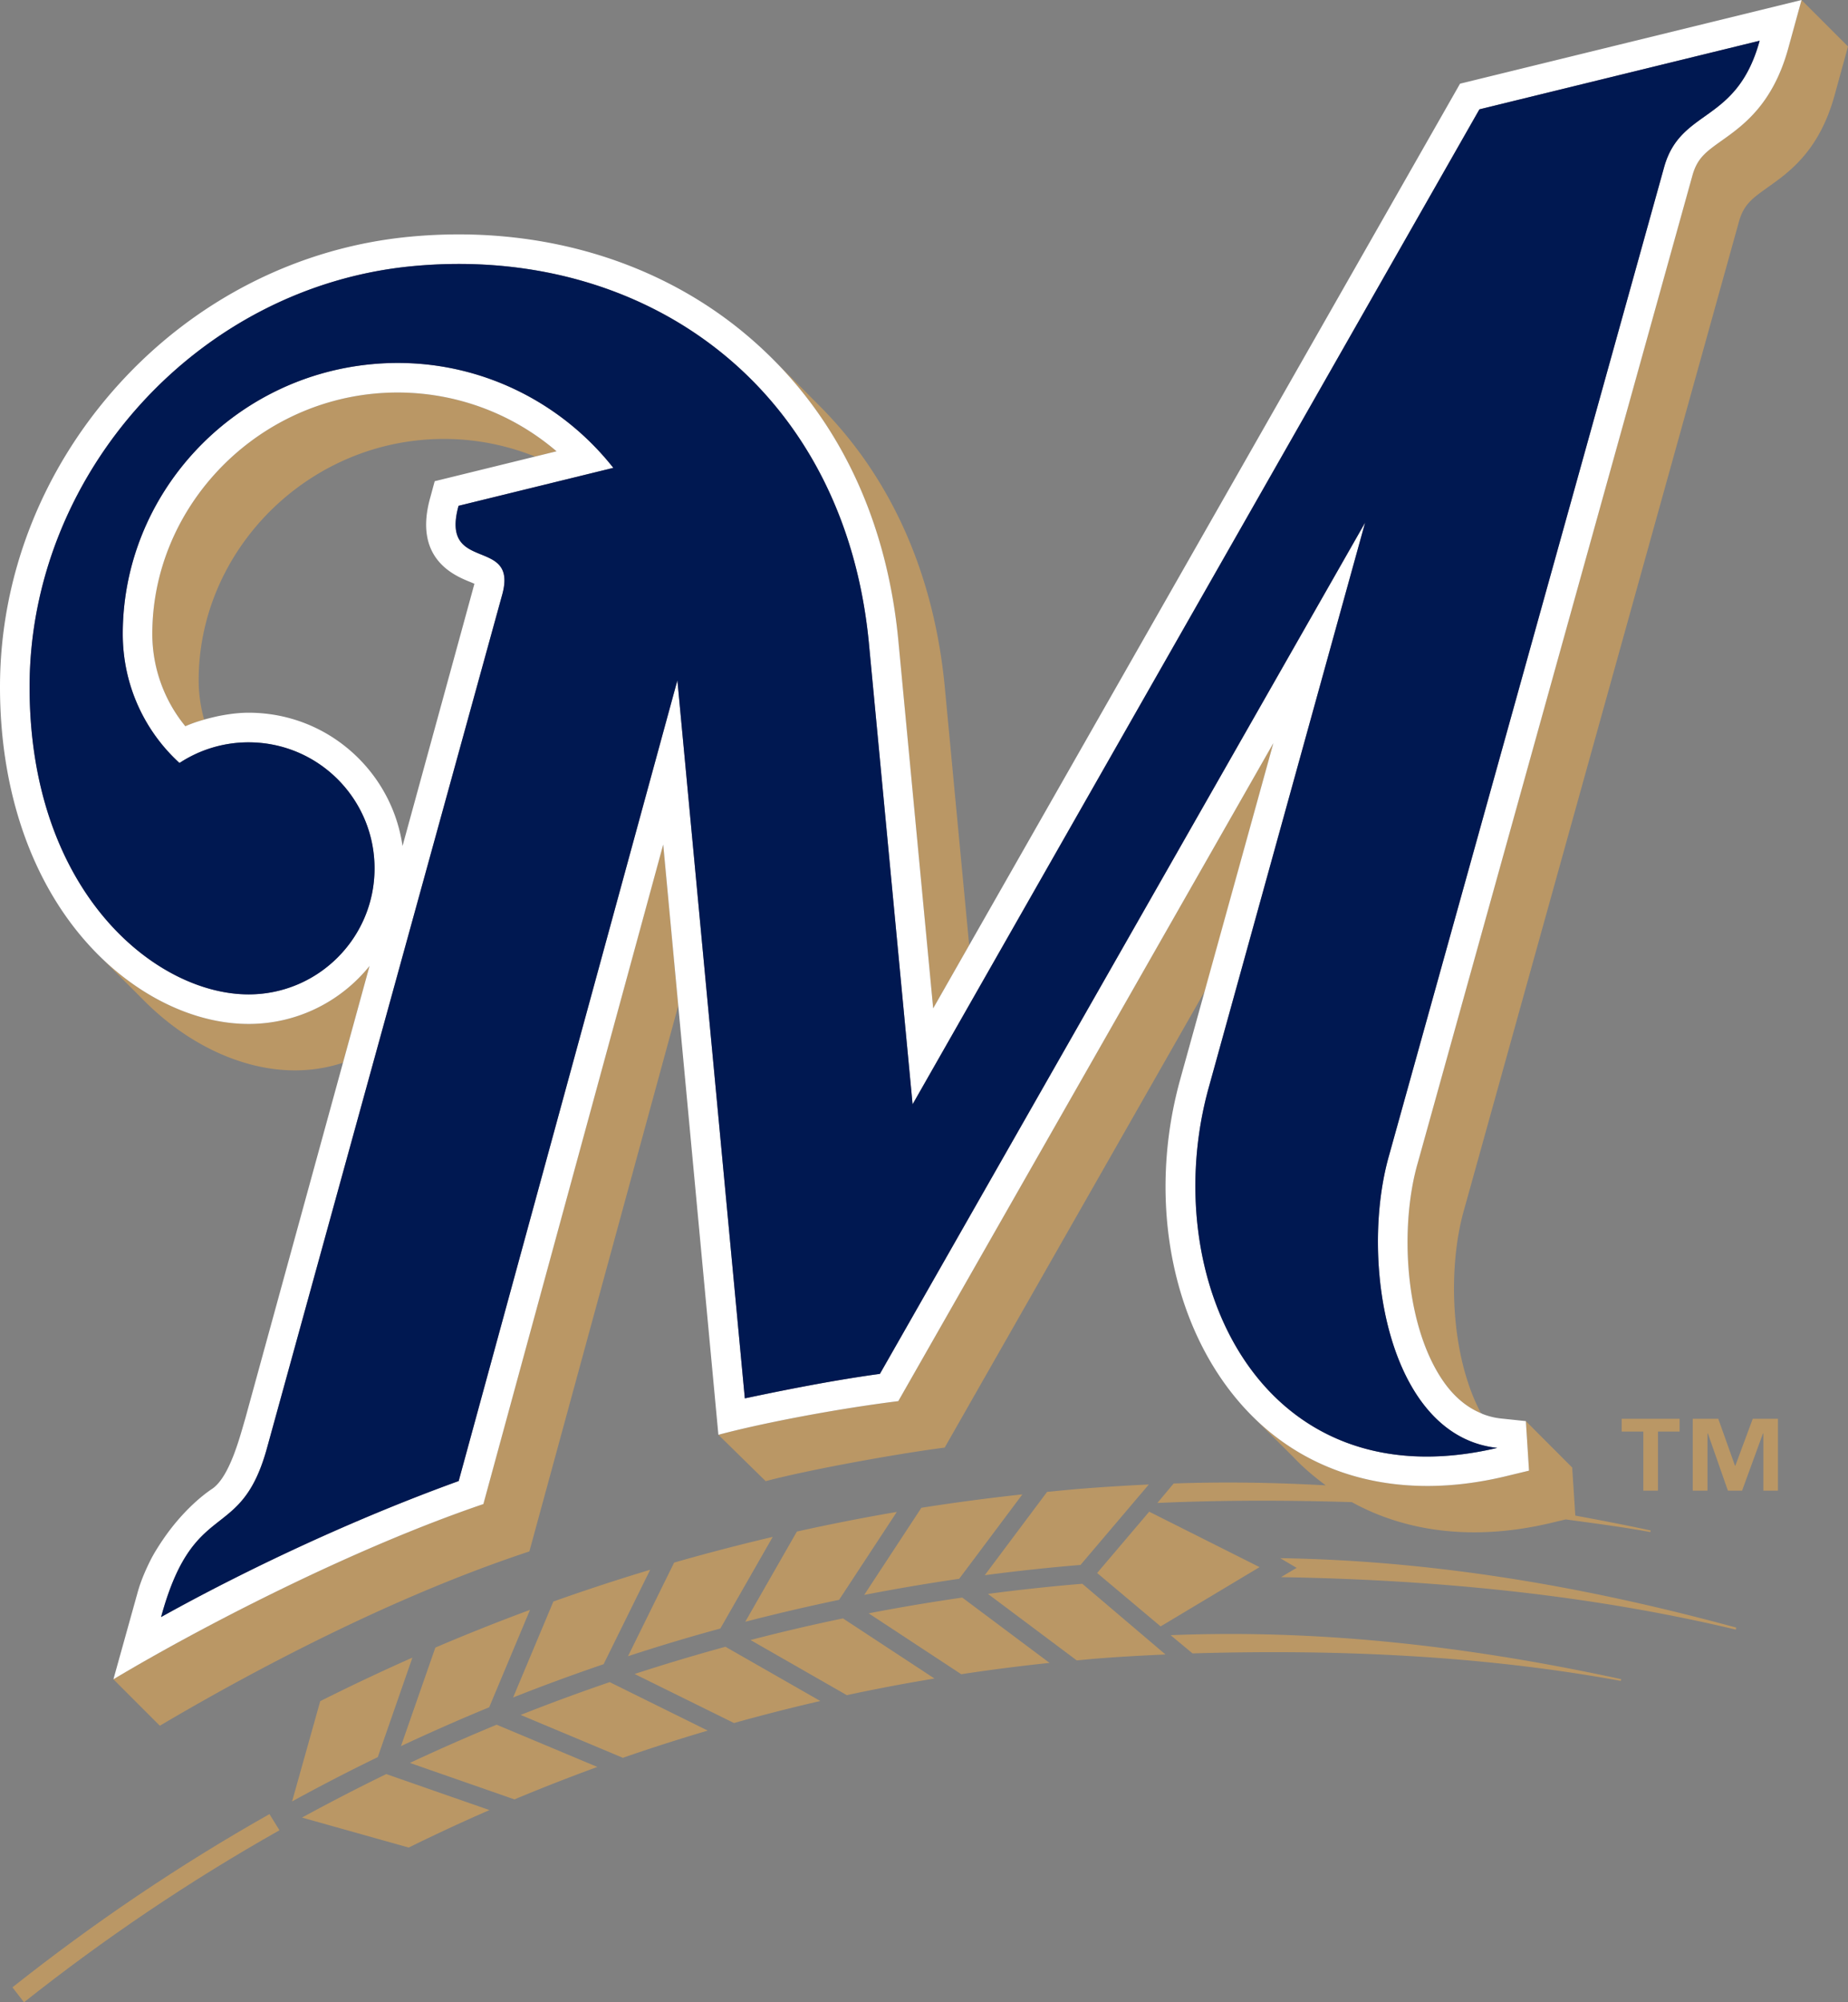 <svg xmlns="http://www.w3.org/2000/svg" viewBox="0 0 707.362 766.041"><rect x="0" y="0" width="707.362" height="766.041" fill="#808080" stroke="none"/><title>Milwaukee Brewers cap logo</title><path d="M642.905 547.685h-8.287v22.612h-5.6v-22.612h-8.287v-4.89h22.175v4.89zm37.646 22.612h-5.588v-21.892h-.146l-7.995 21.892h-5.43l-7.668-21.892h-.146v21.892h-5.645v-27.503h9.772l6.398 17.957h.135l6.668-17.956h9.648v27.503zM147.85 678.73a794.062 794.062 0 0 0-32.248 16.643l40.828 11.47c10.176-4.993 20.465-9.794 30.922-14.337l-39.5-13.775zm95.05-38.295l38.05 18.767a725.727 725.727 0 0 1 33.047-8.422l-36.32-20.757a780.643 780.643 0 0 0-34.777 10.412m89.597-23.203l35.442 23.298a726.15 726.15 0 0 1 33.81-4.33l-33.418-24.995a776.354 776.354 0 0 0-35.835 6.027m-1.706-7.042a798.343 798.343 0 0 1 36.363-6.172l24.186-32.293a806.837 806.837 0 0 0-38.66 5.127l-21.89 33.34zm-173.9 64.275l40.03 13.954a737.738 737.738 0 0 1 31.73-12.415l-38.534-16.158a791.11 791.11 0 0 0-33.226 14.618m42.4-18.361l39.14 16.405c10.716-3.733 21.544-7.185 32.485-10.412l-37.533-18.542a770.333 770.333 0 0 0-34.093 12.55m85.977-35.647a794.735 794.735 0 0 1 35.914-8.388l22.095-33.632a791.483 791.483 0 0 0-38.253 7.51l-19.756 34.51zm2.007 6.989l36.87 21.094a704.125 704.125 0 0 1 33.553-6.364L322.66 619.17a725.23 725.23 0 0 0-35.387 8.276m113.523-56.676l-23.86 31.88a753.303 753.303 0 0 1 36.667-3.937l26.132-30.775c-8.175.393-16.372.877-24.557 1.518-4.814.36-9.604.854-14.382 1.315M378.153 609.8l34.002 25.446c2.71-.247 5.408-.54 8.13-.742 8.636-.686 17.26-1.136 25.828-1.53l-31.832-27.052a737.706 737.706 0 0 0-36.127 3.878m-137.776 23.844c11.67-3.812 23.41-7.354 35.34-10.592l20.06-35.06a804.08 804.08 0 0 0-37.735 9.828l-17.665 35.824zm255.946-33.806l-6.005 3.553c59.447.99 118.164 6.736 174.116 20.072l.124-.776c-56.142-15.303-114.252-25.603-174.533-26.56l6.297 3.712zm-373.75 51.006l-10.772 38.354a732.266 732.266 0 0 1 32.8-16.945l13.256-38.073a798.986 798.986 0 0 0-35.284 16.664m73.824-1.404a738.59 738.59 0 0 1 34.643-12.74l17.834-36.138a797.482 797.482 0 0 0-37.06 12.155l-15.416 36.724zm6.48-33.528a776.184 776.184 0 0 0-36.24 14.427l-13.156 37.7a788.573 788.573 0 0 1 33.766-14.864l15.63-37.264zm245.202 9.678l8.388 6.973c55.77-1.642 111.003.843 163.918 10.513l.19-.652c-55.714-12.065-113.183-19.217-172.496-16.833m34.05-26.034l-42.245-21.206-19.936 23.456 24.31 20.43m-259.239-46.81C133.924 592.8 75.926 623.013 43.41 642.465l17.776 17.777c37.59-22.22 90.19-49.778 141.44-66.69l56.998-208.793-5.768-61.664-68.837 252.33zM76.045 260.285c0-47.057 37.387-87.446 85.04-91.932a93.514 93.514 0 0 1 43.706 6.32l-38.398 9.433 46.64-11.447c-19.125-16.373-44.1-24.48-69.702-22.074-47.687 4.498-85.03 44.864-85.03 91.933a55.763 55.763 0 0 0 12.64 35.328c3.26-1.44 6.678-2.45 10.13-3.306-.99.248-2 .382-2.968.664-1.315-4.823-2.057-9.827-2.057-14.92m81.582 50.432c2.856-10.355 6.994-25.457 11.087-40.366l-11.087 40.344v.022zm-62.465 81.029c-19.756 0-40.75-9.658-57.615-26.514 2.99 2.97 14.775 14.765 17.766 17.767 16.866 16.855 37.837 26.514 57.593 26.514 6.398 0 12.57-1.022 18.362-2.923l10.175-37.016c-10.896 13.528-27.594 22.175-46.282 22.175M575.74 564.935c-39.04 9.232-73.863.45-97.915-24.692 3.407 3.554 15.315 15.214 17.766 17.766 3.7 3.856 7.703 7.173 11.875 10.265-19.228-1.07-38.635-1.417-58.222-.71l-6.24 7.445c25.017-1.102 49.8-1.07 74.436-.315 21.43 11.795 47.573 14.73 76.077 7.995l5.802-1.383c10.838 1.473 21.69 2.878 32.382 4.835l.17-.596c-9.57-2.068-19.206-3.935-28.887-5.7l-1.192-18.396-17.732-17.754 1.204 18.946-9.524 2.293zM689.574 0l-5.105 18.587C678.576 39.85 667.32 47.9 659.056 53.77c-5.97 4.25-9.23 6.6-11.132 12.965L542.702 444.822c-6.904 23.792-5.273 61.28 9.344 83.027 4.205 6.25 9.187 10.456 14.83 12.818-11.84-22.13-12.795-55.997-6.408-78.08L665.703 84.5c1.855-6.375 5.15-8.714 11.143-12.964 8.242-5.87 19.554-13.92 25.412-35.194l5.105-18.564L689.573 0zM343.836 536.053c-22.488 2.79-51.173 8.152-68.848 12.875l18.092 17.743c15.258-4.114 49.924-10.467 68.51-12.84l99.49-174.466c1.316-3.755 10.67-38.455 26.323-95.047L343.836 536.053zm13.358-150.267L370.98 361.6c-4.487-47.226-9.323-98.533-9.323-98.533-4.07-43.122-20.307-79.744-47.293-107.112-3.193-3.216-16.057-16.113-19.565-19.566 28.053 27.56 44.942 64.845 49.08 108.91 0 0 8.434 89.032 13.314 140.486" fill="#BA9765"/><path d="M552.046 527.854c-14.617-21.758-16.248-59.235-9.344-83.028L647.925 66.728c1.9-6.365 5.16-8.703 11.132-12.954 8.265-5.87 19.52-13.92 25.412-35.194L689.573.005 558.86 32.017 357.195 385.783c-4.88-51.453-13.313-140.485-13.313-140.485-4.138-44.066-21.027-81.352-49.08-108.91a161.831 161.831 0 0 0-12.91-11.38c-33.788-26.626-78.158-38.86-124.934-34.453-42.582 4.015-82.25 24.13-111.644 56.626C16.102 179.475 0 220.538 0 262.817c0 41.817 13.347 78.193 37.544 102.413 16.877 16.854 37.87 26.513 57.615 26.513 18.687 0 35.385-8.647 46.29-22.173L93.868 542.774c-1.867 6.196-5.825 22.24-12.695 26.85-5.07 3.386-12.39 9.986-18.744 19.33-.225.315-.45.652-.675.99-1.417 2.17-2.777 4.273-4.037 6.746-1.956 3.89-3.79 8.03-5.093 12.74l-9.21 33.036c32.52-19.453 90.517-49.665 141.61-67.038l68.838-252.33 5.758 61.662 15.36 164.165c17.687-4.722 46.37-10.086 68.86-12.875l143.565-251.735c-15.652 56.592-33.474 120.83-35.296 127.352-.1.36-.17.64-.17.64-13.368 47.328-3.192 97.555 25.885 127.938 24.063 25.142 58.875 33.912 97.915 24.692l9.524-2.294-1.202-18.946-9.704-1.023c-2.45-.27-4.745-.877-6.97-1.754-.17-.09-.327-.203-.507-.248-5.644-2.36-10.626-6.567-14.83-12.818m21.07 26.086c-91.29 21.544-130.78-66.048-110.26-138.54l59.673-215.473-185.732 325.7c-20.374 2.755-42.548 7.455-51.7 9.355L259.29 260.286l-83.724 306.338c-40.75 14.752-81.51 34.002-113.904 52.026 12.57-46.203 30.393-27.84 40.513-64.575l90.09-326.667c6.105-22.432-23.985-7.736-16.744-33.89l59.235-14.527c-21.375-27.086-55.59-43.143-92.484-39.658-53.984 5.07-95.284 50.15-95.284 103.188 0 19.576 8.343 37.185 21.713 49.385 7.6-4.98 16.663-7.905 26.457-7.905 26.615 0 48.204 21.59 48.204 48.215 0 26.627-21.59 48.215-48.204 48.215-35.475 0-83.837-39.03-83.837-117.615 0-81.24 64.092-153.213 146.703-160.995 88.11-8.298 165.267 45.64 174.59 144.545l16.697 176.13L566.28 41.834l107.26-26.246c-8.737 31.83-29.92 25.613-36.454 47.978L531.762 441.8c-11.56 40.087-.73 107.665 41.356 112.14M179.874 222.618c.517.202 1.147.473 1.72.72-.08.315-6.342 23.197-12.886 47.012-4.093 14.91-8.23 30.01-11.076 40.366-2.136 7.792-3.553 12.954-3.553 12.954-1.834-12.65-7.647-24.344-16.834-33.553-11.244-11.233-26.2-17.44-42.087-17.44-3.712 0-7.366.484-10.975 1.17-1.046.2-2.08.45-3.115.696-3.452.854-6.87 1.867-10.13 3.306a55.765 55.765 0 0 1-12.64-35.33c0-47.07 37.342-87.436 85.018-91.933 25.614-2.407 50.588 5.7 69.714 22.072l-46.64 11.446-1.733 6.376c-6.5 23.298 9.277 29.718 15.214 32.136" fill="#FFF"/><path d="M531.764 441.797L637.088 63.564c6.533-22.353 27.706-16.135 36.454-47.98L566.282 41.83 349.316 422.49l-16.698-176.128c-9.32-98.893-86.48-152.83-174.59-144.544-82.62 7.78-146.702 79.766-146.702 161.006 0 78.575 48.36 117.615 83.837 117.615 26.615 0 48.204-21.6 48.204-48.216 0-26.637-21.59-48.215-48.204-48.215a48.045 48.045 0 0 0-26.458 7.892c-13.37-12.2-21.713-29.797-21.713-49.384 0-53.04 41.3-98.117 95.284-103.188 36.88-3.486 71.108 12.57 92.484 39.67l-59.235 14.516c-7.24 26.155 22.848 11.47 16.73 33.9l-90.076 326.668c-10.13 36.724-27.942 18.362-40.513 64.564 32.395-18.013 73.155-37.275 113.904-52.027l83.713-306.336L285.1 534.99c9.142-1.91 31.327-6.61 51.7-9.366l185.733-325.7-59.672 215.473c-20.52 72.492 18.97 160.084 110.26 138.54-42.085-4.477-52.913-72.043-41.354-112.14" fill="#001851"/><path d="M9.184 766.04c30.697-24.33 63.36-46.404 97.79-65.81l-3.833-6.185C68.5 713.6 35.654 735.83 4.755 760.32l4.43 5.72z" fill="#BA9765"/></svg>

